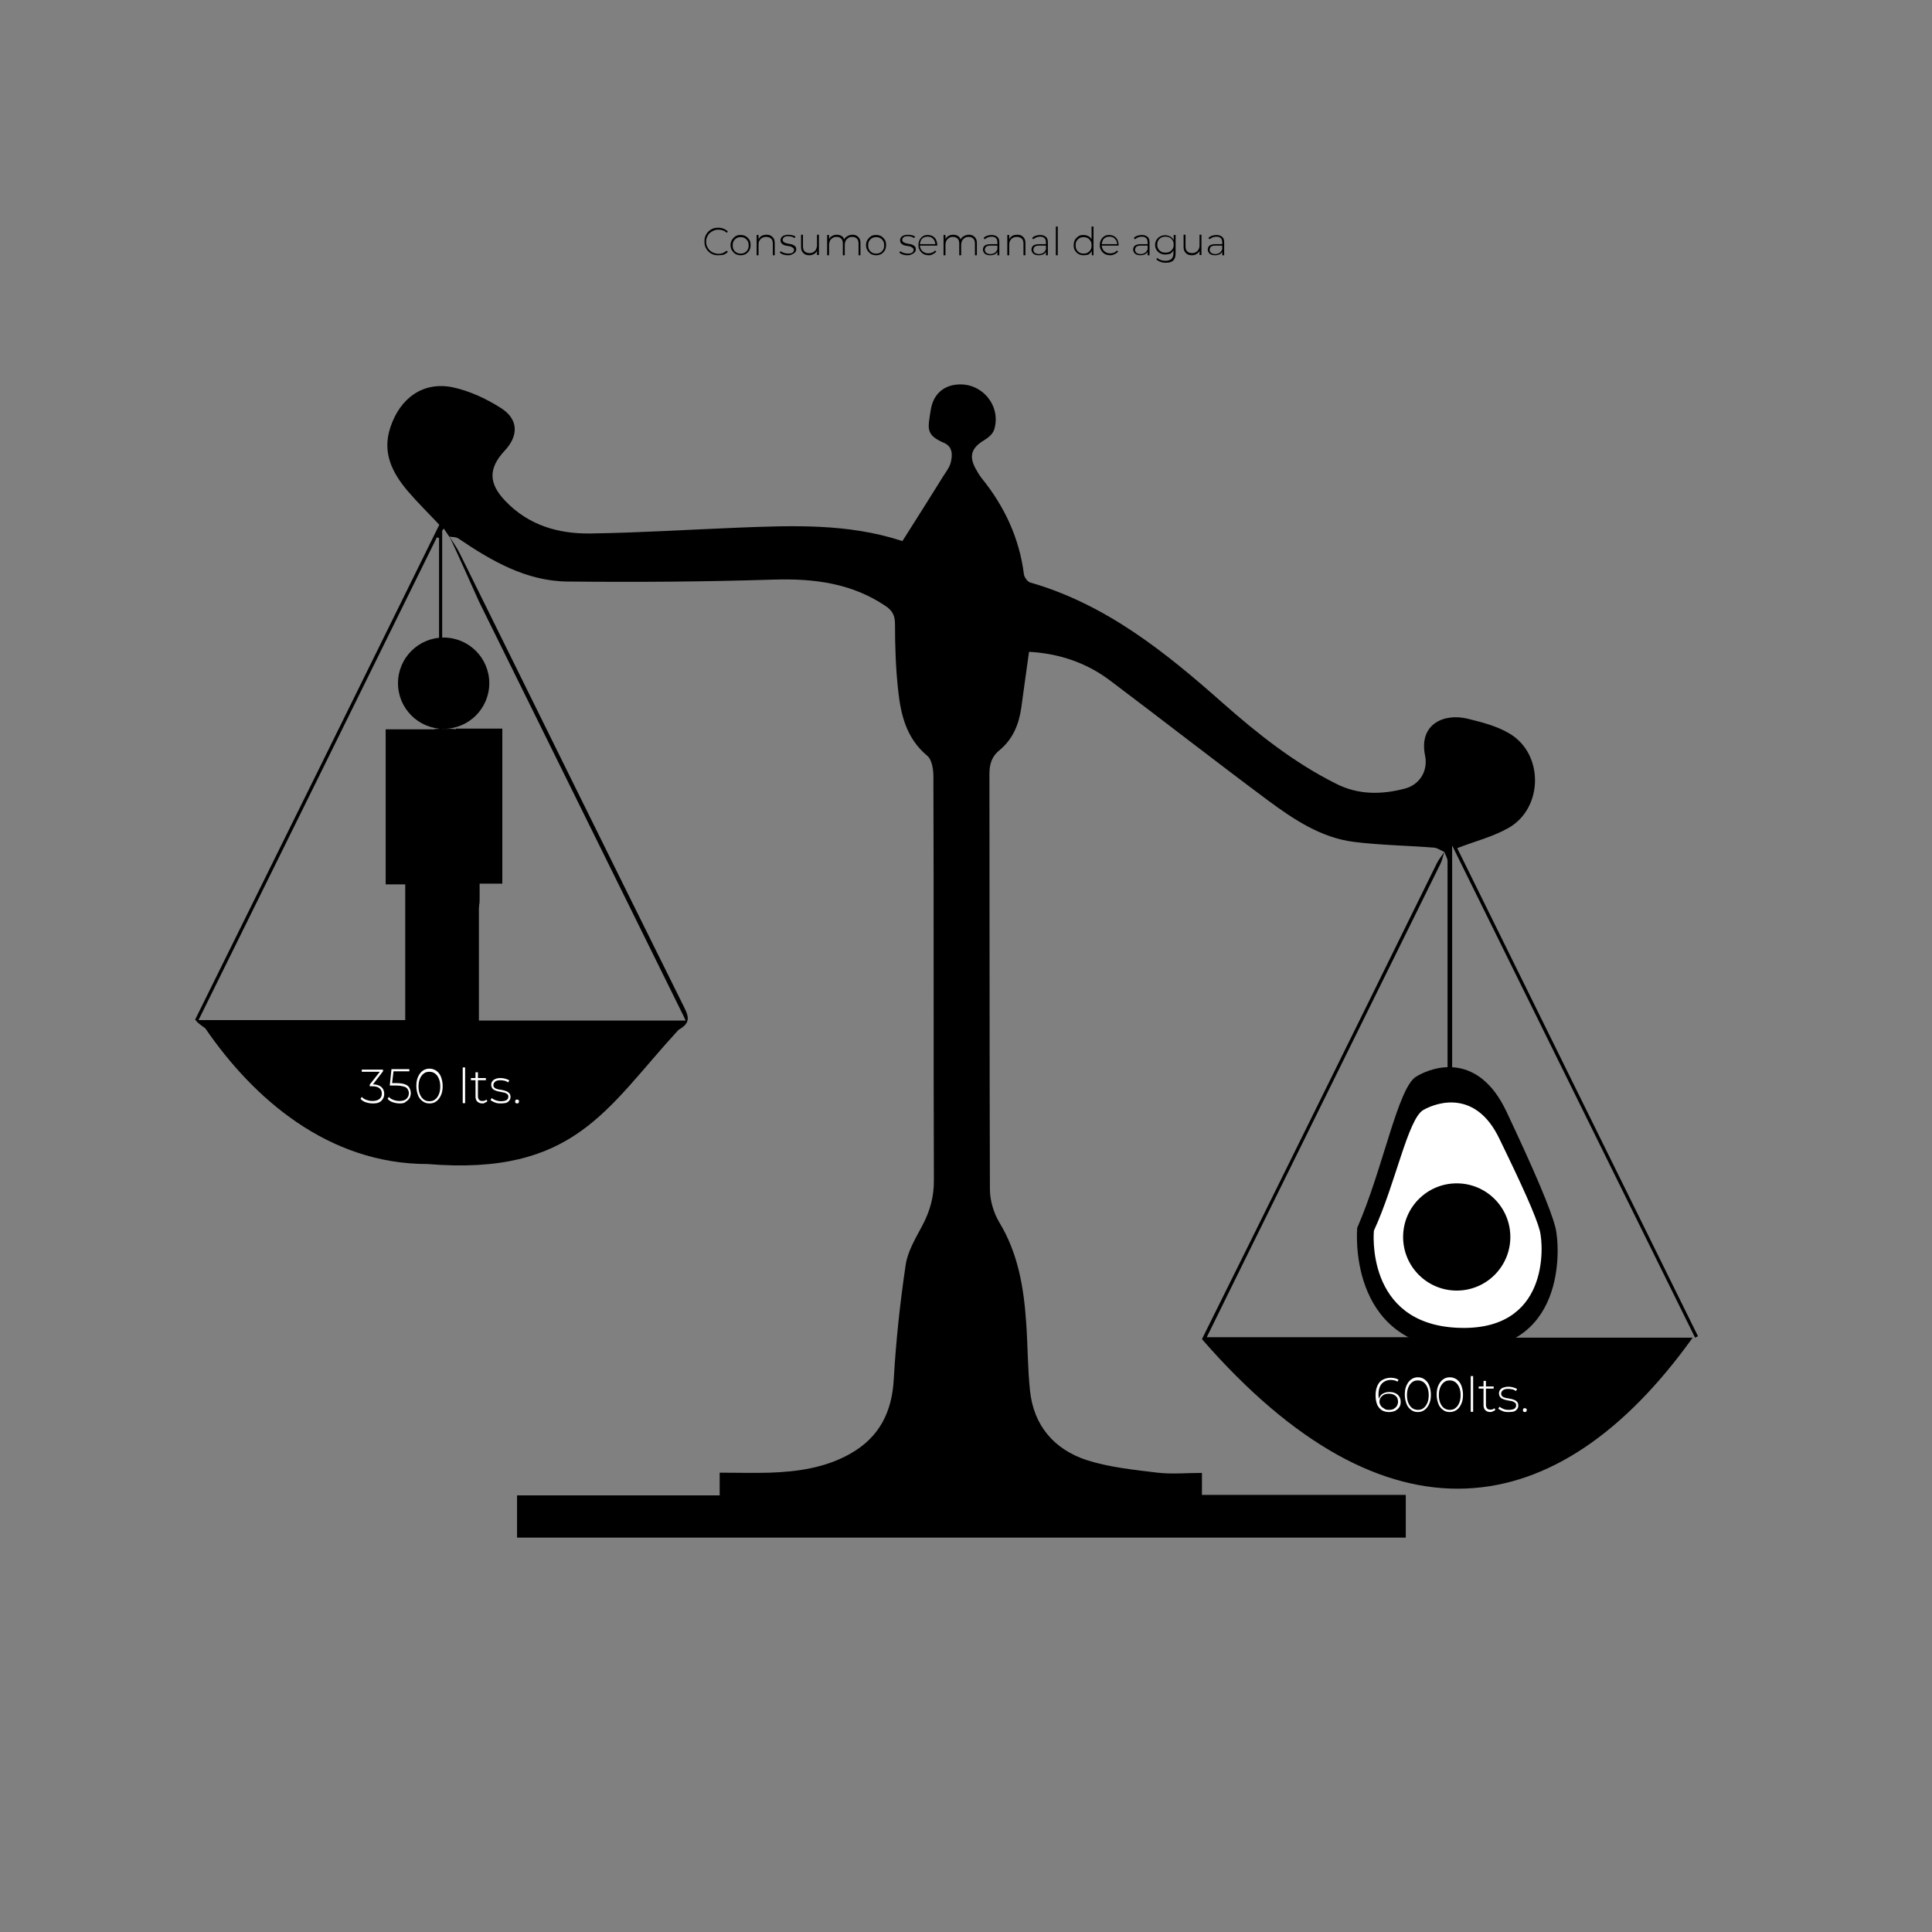 <?xml version="1.0" encoding="utf-8"?>
<!-- Generator: Adobe Illustrator 27.5.0, SVG Export Plug-In . SVG Version: 6.00 Build 0)  -->
<svg version="1.1" id="Capa_1" xmlns="http://www.w3.org/2000/svg" xmlns:xlink="http://www.w3.org/1999/xlink" x="0px" y="0px"
	 viewBox="0 0 800 800" style="enable-background:new 0 0 800 800;" xml:space="preserve">
<rect x="0" y="0" width="800" height="800" fill="#808080" stroke="none"/>
<style type="text/css">
	.st0{fill:#FFFFFF;}
	.st1{enable-background:new    ;}
</style>
<g>
	<path d="M186.1,222.1c1.4,2.4,3.1,4.6,4.3,7.1c31,62.7,61.9,125.5,93,188.1c2.3,4.6,1.9,6.6-2.5,9.2C251,459,238,487,177,482
		c-41,0-72-27-92-56.2c-1-0.7-1.9-1.4-2.8-2.1c-0.4-0.3-0.7-0.7-1.4-1.5c33.7-68.1,67.4-136.5,101.1-204.9c-4.3-4.6-8.9-9.1-13.1-14
		c-6.4-7.6-10.7-15.9-7.1-26.5c4-12,13.6-19,25.9-16.4c6.9,1.5,13.8,4.7,19.9,8.6c7.2,4.6,7.3,11.4,1.5,17.6
		c-6.9,7.4-6.7,13.6,0.3,20.9c9.7,10.1,22,13.6,35.3,13.4c20.3-0.3,40.6-1.6,60.8-2.4c22.8-0.9,45.6-1.8,67.8,5.4
		c0.6,0.2,1.3,0.1,0.5,0.1c6-9.4,11.5-18.2,17-27c1.1-1.7,2.4-3.4,2.9-5.2c0.9-3.3,1-6.9-2.9-8.5c-7.5-3.3-6.5-5.9-5.3-13.5
		c1-6.6,5.4-10.3,11.4-10.6c10-0.6,17.8,8.9,14.9,18.6c-0.5,1.8-2.5,3.5-4.2,4.5c-5.2,3.1-6.4,6.5-3.5,11.8c0.7,1.3,1.5,2.6,2.4,3.8
		c9.5,11.7,15.7,24.9,17.6,40c0.2,1.2,1.5,3,2.6,3.3c31.3,9,55.9,28.8,79.6,49.8c14.5,12.8,29.6,24.8,47,33.5
		c9.2,4.7,18.9,4.6,28.7,2c5.8-1.6,9.5-7.1,8.2-13.6c-2.7-13,7.7-17.7,17.6-15.3c6.1,1.5,12.4,3.1,17.6,6.3
		c14,8.5,13.7,30.7-0.6,38.9c-6.5,3.7-14.1,5.6-21.3,8.4c33,67,66.4,134.5,99.7,202.1c-0.4,0.2-0.8,0.4-1.2,0.6
		c-33.3-67.5-66.7-135.1-100.6-203.8c0,68.6,0,135.9,0,203.8c32.9,0,65.9,0,99.6,0c-56,78.2-127,88.2-203.2,0.6
		c13.1-26.4,26.2-52.8,39.2-79.2c19.4-39.2,38.7-78.5,58-117.7c0.8-1.7,2.1-3.2,3.2-4.9c-0.6,1.7-0.9,3.5-1.7,5.1
		c-25.6,51.9-51.2,103.7-76.8,155.5c-6.6,13.3-13.1,26.6-19.9,40.4c33.5,0,66.4,0,99.4,0c0.1-1.2,0.3-2.2,0.3-3.2
		c0-64.6,0-129.3,0-193.9c0-1.3-0.9-2.5-1.3-3.8c-1.4-0.6-2.7-1.6-4.2-1.8c-11.1-0.9-22.2-1-33.3-2.4c-13.6-1.7-24.9-9.3-35.6-17.2
		c-21.9-16.3-43.4-33.1-65.2-49.5c-9.9-7.5-21.2-11.3-33.7-12c-1.1,8-2.2,15.6-3.2,23.1c-1,7-3.5,13.1-9.1,17.7
		c-3.1,2.5-4.1,5.7-4.1,9.7c0.1,57.3,0,114.7,0.2,172c0,4.6,1.5,9.7,3.8,13.6c7.8,12.8,10.2,26.9,11.2,41.4c0.7,9.5,0.6,19,1.6,28.4
		c1.5,14.6,10.1,24.4,23.5,28.8c9.4,3,19.4,4,29.3,5.2c5.9,0.7,11.9,0.1,18.4,0.1c0,3,0,5.7,0,9.1c28.4,0,56.2,0,84.4,0
		c0,6.2,0,11.8,0,17.7c-122.7,0-245.3,0-368,0c0-5.8,0-11.3,0-17.5c28,0,55.7,0,83.9,0c0-3.3,0-6,0-9.4c7.3,0,14,0.2,20.8,0
		c11.5-0.4,22.9-2,33.2-7.8c12.1-6.8,17.4-17.3,18.1-31.1c0.9-15.7,2.6-31.5,4.9-47c0.8-5.7,4.1-11.1,6.9-16.4
		c3.2-6,4.9-12.1,4.8-19c-0.2-55.7,0-111.3-0.2-167c0-2.9-0.6-7-2.6-8.6c-8.6-7.2-10.9-16.9-12-27.1c-1-9.1-1.3-18.3-1.3-27.4
		c0-3.7-1.2-5.7-4.1-7.6c-14.1-9.4-29.6-11.3-46.2-10.8c-28.4,0.9-56.9,1.1-85.4,0.8c-17.1-0.2-31.5-8.6-45.2-17.9
		c-1-0.6-2.5-0.5-3.7-0.7c-0.7-1.1-1.5-2.2-2.2-3.3c-0.2,0.3-0.5,0.5-0.7,0.8c0,67.5,0,135.1,0,202.9c33.7,0,67,0,100.8,0
		c-0.7-1.5-1.2-2.7-1.8-3.8c-27.9-56.6-55.9-113.2-83.8-169.8C194.3,240.1,190.3,231.1,186.1,222.1z M181.8,222.8
		c-0.3-0.1-0.6-0.2-0.9-0.3c-32.8,66.5-65.6,133-98.7,199.9c33.8,0,66.7,0,99.6,0C181.8,355.6,181.8,289.2,181.8,222.8z"/>
</g>
<circle cx="183.7" cy="282.9" r="18.9"/>
<path d="M186.6,384.7h-5c-6.6,0-12-5.4-12-12v-58.9c0-6.6,5.4-12,12-12h5c6.6,0,12,5.4,12,12v58.9
	C198.6,379.3,193.2,384.7,186.6,384.7z"/>
<rect x="159.7" y="302" width="19.3" height="64.2"/>
<rect x="188.7" y="301.7" width="19.3" height="64.2"/>
<rect x="167.8" y="366" width="19.3" height="64.2"/>
<rect x="179" y="366" width="19.3" height="64.2"/>
<path d="M562,508.4c0,0-4.6,48.1,41.2,50.4s42.8-42.8,40.9-50.4s-8.8-23.7-20.3-48.1s-29.8-19.1-37.4-14.5
	C578.8,450.4,572.7,484,562,508.4z"/>
<path class="st0" d="M568.9,509.6c0,0-3.8,38.4,34.5,40.2c38.3,1.8,35.8-34.1,34.2-40.2c-1.6-6.1-7.4-18.9-16.9-38.4
	s-24.9-15.2-31.3-11.6S577.9,490.1,568.9,509.6z"/>
<circle cx="603.2" cy="512.2" r="22.2"/>
<g class="st1">
	<path d="M297.4,105.7c-0.8,0-1.6-0.1-2.3-0.4c-0.7-0.3-1.3-0.7-1.8-1.2s-0.9-1.1-1.2-1.8c-0.3-0.7-0.4-1.4-0.4-2.3s0.1-1.6,0.4-2.3
		c0.3-0.7,0.7-1.3,1.2-1.8c0.5-0.5,1.1-0.9,1.8-1.2c0.7-0.3,1.5-0.4,2.3-0.4c0.8,0,1.5,0.1,2.2,0.4c0.7,0.3,1.3,0.6,1.8,1.2
		l-0.5,0.5c-0.5-0.5-1-0.8-1.6-1s-1.2-0.3-1.8-0.3c-0.7,0-1.4,0.1-2,0.4c-0.6,0.2-1.1,0.6-1.6,1c-0.5,0.4-0.8,1-1.1,1.6
		s-0.4,1.2-0.4,2c0,0.7,0.1,1.4,0.4,2c0.3,0.6,0.6,1.1,1.1,1.6c0.5,0.4,1,0.8,1.6,1c0.6,0.2,1.3,0.4,2,0.4c0.7,0,1.3-0.1,1.8-0.3
		s1.1-0.6,1.6-1l0.5,0.5c-0.5,0.5-1.1,0.9-1.8,1.2C298.9,105.6,298.2,105.7,297.4,105.7z"/>
	<path d="M306.7,105.7c-0.8,0-1.5-0.2-2.1-0.5c-0.6-0.4-1.1-0.9-1.5-1.5c-0.4-0.6-0.6-1.4-0.6-2.2c0-0.8,0.2-1.6,0.6-2.2
		s0.9-1.1,1.5-1.5c0.6-0.4,1.3-0.5,2.1-0.5s1.5,0.2,2.1,0.5c0.6,0.4,1.1,0.9,1.5,1.5c0.4,0.6,0.5,1.4,0.5,2.2c0,0.8-0.2,1.6-0.5,2.2
		c-0.4,0.6-0.9,1.1-1.5,1.5C308.2,105.5,307.5,105.7,306.7,105.7z M306.7,105c0.6,0,1.2-0.1,1.7-0.4c0.5-0.3,0.9-0.7,1.2-1.2
		c0.3-0.5,0.4-1.1,0.4-1.8c0-0.7-0.1-1.3-0.4-1.8c-0.3-0.5-0.7-0.9-1.2-1.2s-1.1-0.4-1.7-0.4s-1.2,0.1-1.7,0.4
		c-0.5,0.3-0.9,0.7-1.2,1.2c-0.3,0.5-0.4,1.1-0.4,1.8c0,0.7,0.1,1.3,0.4,1.8c0.3,0.5,0.7,0.9,1.2,1.2
		C305.5,104.9,306.1,105,306.7,105z"/>
	<path d="M317.4,97.2c0.7,0,1.3,0.1,1.8,0.4c0.5,0.3,0.9,0.7,1.2,1.2c0.3,0.5,0.4,1.2,0.4,2v4.9H320v-4.8c0-0.9-0.2-1.7-0.7-2.1
		s-1.1-0.7-2-0.7c-0.7,0-1.2,0.1-1.7,0.4c-0.5,0.3-0.8,0.6-1.1,1.1c-0.3,0.5-0.4,1.1-0.4,1.7v4.4h-0.8v-8.4h0.8v2.3l-0.1-0.3
		c0.3-0.7,0.7-1.2,1.3-1.6C315.9,97.4,316.6,97.2,317.4,97.2z"/>
	<path d="M326.2,105.7c-0.7,0-1.3-0.1-1.9-0.3c-0.6-0.2-1.1-0.5-1.4-0.8l0.4-0.6c0.3,0.3,0.7,0.5,1.3,0.7s1.1,0.3,1.7,0.3
		c0.9,0,1.5-0.1,1.9-0.4s0.6-0.7,0.6-1.1c0-0.3-0.1-0.6-0.3-0.8s-0.5-0.3-0.8-0.5s-0.7-0.2-1.1-0.3c-0.4-0.1-0.8-0.1-1.2-0.2
		c-0.4-0.1-0.8-0.2-1.1-0.4s-0.6-0.4-0.8-0.7c-0.2-0.3-0.3-0.7-0.3-1.1c0-0.4,0.1-0.8,0.4-1.2c0.2-0.3,0.6-0.6,1.1-0.8
		c0.5-0.2,1.1-0.3,1.8-0.3c0.5,0,1,0.1,1.6,0.2c0.5,0.1,1,0.3,1.3,0.6l-0.4,0.6c-0.4-0.3-0.7-0.5-1.2-0.6c-0.4-0.1-0.9-0.2-1.3-0.2
		c-0.8,0-1.4,0.1-1.8,0.4c-0.4,0.3-0.6,0.7-0.6,1.1c0,0.4,0.1,0.6,0.3,0.8s0.5,0.4,0.8,0.5c0.3,0.1,0.7,0.2,1.1,0.3
		c0.4,0.1,0.8,0.1,1.2,0.2c0.4,0.1,0.8,0.2,1.1,0.4c0.3,0.2,0.6,0.4,0.8,0.6c0.2,0.3,0.3,0.6,0.3,1.1c0,0.5-0.1,0.9-0.4,1.2
		c-0.3,0.3-0.6,0.6-1.1,0.8C327.6,105.6,327,105.7,326.2,105.7z"/>
	<path d="M335.2,105.7c-0.7,0-1.3-0.1-1.9-0.4c-0.5-0.3-0.9-0.7-1.2-1.2c-0.3-0.5-0.4-1.2-0.4-2v-4.9h0.8v4.8c0,0.9,0.2,1.7,0.7,2.1
		c0.5,0.5,1.2,0.7,2,0.7c0.6,0,1.2-0.1,1.6-0.4c0.5-0.3,0.8-0.6,1.1-1.1c0.2-0.5,0.4-1.1,0.4-1.7v-4.4h0.8v8.4h-0.8v-2.3l0.1,0.3
		c-0.2,0.7-0.7,1.2-1.2,1.5S336,105.7,335.2,105.7z"/>
	<path d="M352.9,97.2c0.7,0,1.3,0.1,1.8,0.4c0.5,0.3,0.9,0.7,1.2,1.2s0.4,1.2,0.4,2v4.9h-0.8v-4.8c0-0.9-0.2-1.7-0.7-2.1
		c-0.5-0.5-1.1-0.7-1.9-0.7c-0.6,0-1.2,0.1-1.6,0.4s-0.8,0.6-1.1,1.1c-0.2,0.5-0.4,1.1-0.4,1.7v4.4H349v-4.8c0-0.9-0.2-1.7-0.7-2.1
		c-0.5-0.5-1.1-0.7-1.9-0.7c-0.6,0-1.2,0.1-1.6,0.4s-0.8,0.6-1.1,1.1c-0.2,0.5-0.4,1.1-0.4,1.7v4.4h-0.8v-8.4h0.8v2.3l-0.1-0.3
		c0.2-0.7,0.7-1.2,1.2-1.5c0.6-0.4,1.3-0.6,2.1-0.6c0.8,0,1.5,0.2,2.1,0.6c0.6,0.4,0.9,1,1.1,1.9l-0.3-0.1c0.2-0.7,0.6-1.3,1.3-1.7
		S352,97.2,352.9,97.2z"/>
	<path d="M362.8,105.7c-0.8,0-1.5-0.2-2.1-0.5c-0.6-0.4-1.1-0.9-1.5-1.5c-0.4-0.6-0.6-1.4-0.6-2.2c0-0.8,0.2-1.6,0.6-2.2
		s0.9-1.1,1.5-1.5c0.6-0.4,1.3-0.5,2.1-0.5s1.5,0.2,2.1,0.5c0.6,0.4,1.1,0.9,1.5,1.5c0.4,0.6,0.5,1.4,0.5,2.2c0,0.8-0.2,1.6-0.5,2.2
		c-0.4,0.6-0.9,1.1-1.5,1.5C364.3,105.5,363.6,105.7,362.8,105.7z M362.8,105c0.6,0,1.2-0.1,1.7-0.4c0.5-0.3,0.9-0.7,1.2-1.2
		c0.3-0.5,0.4-1.1,0.4-1.8c0-0.7-0.1-1.3-0.4-1.8c-0.3-0.5-0.7-0.9-1.2-1.2s-1.1-0.4-1.7-0.4s-1.2,0.1-1.7,0.4
		c-0.5,0.3-0.9,0.7-1.2,1.2c-0.3,0.5-0.4,1.1-0.4,1.8c0,0.7,0.1,1.3,0.4,1.8c0.3,0.5,0.7,0.9,1.2,1.2
		C361.6,104.9,362.1,105,362.8,105z"/>
	<path d="M375.7,105.7c-0.7,0-1.3-0.1-1.9-0.3c-0.6-0.2-1.1-0.5-1.4-0.8l0.4-0.6c0.3,0.3,0.7,0.5,1.3,0.7s1.1,0.3,1.7,0.3
		c0.9,0,1.5-0.1,1.9-0.4s0.6-0.7,0.6-1.1c0-0.3-0.1-0.6-0.3-0.8s-0.5-0.3-0.8-0.5s-0.7-0.2-1.1-0.3c-0.4-0.1-0.8-0.1-1.2-0.2
		c-0.4-0.1-0.8-0.2-1.1-0.4s-0.6-0.4-0.8-0.7c-0.2-0.3-0.3-0.7-0.3-1.1c0-0.4,0.1-0.8,0.4-1.2c0.2-0.3,0.6-0.6,1.1-0.8
		c0.5-0.2,1.1-0.3,1.8-0.3c0.5,0,1,0.1,1.6,0.2c0.5,0.1,1,0.3,1.3,0.6l-0.4,0.6c-0.4-0.3-0.7-0.5-1.2-0.6c-0.4-0.1-0.9-0.2-1.3-0.2
		c-0.8,0-1.4,0.1-1.8,0.4c-0.4,0.3-0.6,0.7-0.6,1.1c0,0.4,0.1,0.6,0.3,0.8s0.5,0.4,0.8,0.5c0.3,0.1,0.7,0.2,1.1,0.3
		c0.4,0.1,0.8,0.1,1.2,0.2c0.4,0.1,0.8,0.2,1.1,0.4c0.3,0.2,0.6,0.4,0.8,0.6c0.2,0.3,0.3,0.6,0.3,1.1c0,0.5-0.1,0.9-0.4,1.2
		c-0.3,0.3-0.6,0.6-1.1,0.8C377,105.6,376.4,105.7,375.7,105.7z"/>
	<path d="M384.6,105.7c-0.8,0-1.6-0.2-2.2-0.5c-0.6-0.4-1.2-0.9-1.5-1.5c-0.4-0.6-0.6-1.4-0.6-2.2c0-0.8,0.2-1.6,0.5-2.2
		c0.3-0.6,0.8-1.1,1.4-1.5c0.6-0.4,1.3-0.5,2-0.5c0.8,0,1.4,0.2,2,0.5c0.6,0.4,1.1,0.8,1.4,1.5s0.5,1.4,0.5,2.2c0,0,0,0.1,0,0.1
		c0,0,0,0.1,0,0.1h-7.4v-0.6h6.9l-0.3,0.3c0-0.7-0.1-1.2-0.4-1.8s-0.7-0.9-1.1-1.2c-0.5-0.3-1-0.4-1.7-0.4c-0.6,0-1.2,0.1-1.7,0.4
		c-0.5,0.3-0.9,0.7-1.1,1.2s-0.4,1.1-0.4,1.8v0.1c0,0.7,0.2,1.3,0.5,1.8c0.3,0.5,0.7,0.9,1.3,1.2c0.5,0.3,1.1,0.4,1.8,0.4
		c0.5,0,1-0.1,1.5-0.3c0.5-0.2,0.9-0.5,1.2-0.9l0.5,0.5c-0.4,0.4-0.8,0.8-1.4,1C385.8,105.6,385.2,105.7,384.6,105.7z"/>
	<path d="M401.1,97.2c0.7,0,1.3,0.1,1.8,0.4c0.5,0.3,0.9,0.7,1.2,1.2s0.4,1.2,0.4,2v4.9h-0.8v-4.8c0-0.9-0.2-1.7-0.7-2.1
		c-0.5-0.5-1.1-0.7-1.9-0.7c-0.6,0-1.2,0.1-1.6,0.4s-0.8,0.6-1.1,1.1c-0.2,0.5-0.4,1.1-0.4,1.7v4.4h-0.8v-4.8c0-0.9-0.2-1.7-0.7-2.1
		c-0.5-0.5-1.1-0.7-1.9-0.7c-0.6,0-1.2,0.1-1.6,0.4s-0.8,0.6-1.1,1.1c-0.2,0.5-0.4,1.1-0.4,1.7v4.4h-0.8v-8.4h0.8v2.3l-0.1-0.3
		c0.2-0.7,0.7-1.2,1.2-1.5c0.6-0.4,1.3-0.6,2.1-0.6c0.8,0,1.5,0.2,2.1,0.6c0.6,0.4,0.9,1,1.1,1.9l-0.3-0.1c0.2-0.7,0.6-1.3,1.3-1.7
		S400.3,97.2,401.1,97.2z"/>
	<path d="M410,105.7c-0.6,0-1.2-0.1-1.6-0.3c-0.5-0.2-0.8-0.5-1-0.8c-0.2-0.4-0.4-0.8-0.4-1.2c0-0.4,0.1-0.8,0.3-1.2
		c0.2-0.3,0.5-0.6,1-0.8c0.5-0.2,1.1-0.3,1.8-0.3h3.1v0.6h-3.1c-0.9,0-1.5,0.2-1.8,0.5c-0.3,0.3-0.5,0.7-0.5,1.2
		c0,0.5,0.2,1,0.6,1.3c0.4,0.3,1,0.5,1.7,0.5c0.7,0,1.3-0.2,1.8-0.5c0.5-0.3,0.8-0.8,1.1-1.4l0.2,0.5c-0.2,0.6-0.6,1.1-1.1,1.4
		C411.5,105.5,410.9,105.7,410,105.7z M413,105.7v-1.9l0-0.3v-3.1c0-0.8-0.2-1.4-0.6-1.8c-0.4-0.4-1-0.6-1.8-0.6
		c-0.6,0-1.1,0.1-1.6,0.3c-0.5,0.2-0.9,0.5-1.3,0.8l-0.4-0.6c0.4-0.4,0.9-0.7,1.5-0.9c0.6-0.2,1.2-0.3,1.8-0.3c1,0,1.8,0.3,2.4,0.8
		s0.8,1.3,0.8,2.3v5.3H413z"/>
	<path d="M421.2,97.2c0.7,0,1.3,0.1,1.8,0.4c0.5,0.3,0.9,0.7,1.2,1.2s0.4,1.2,0.4,2v4.9h-0.8v-4.8c0-0.9-0.2-1.7-0.7-2.1
		s-1.1-0.7-2-0.7c-0.7,0-1.2,0.1-1.7,0.4c-0.5,0.3-0.8,0.6-1.1,1.1c-0.3,0.5-0.4,1.1-0.4,1.7v4.4h-0.8v-8.4h0.8v2.3l-0.1-0.3
		c0.3-0.7,0.7-1.2,1.3-1.6C419.6,97.4,420.3,97.2,421.2,97.2z"/>
	<path d="M430.1,105.7c-0.6,0-1.2-0.1-1.6-0.3c-0.5-0.2-0.8-0.5-1-0.8c-0.2-0.4-0.4-0.8-0.4-1.2c0-0.4,0.1-0.8,0.3-1.2
		c0.2-0.3,0.5-0.6,1-0.8c0.5-0.2,1.1-0.3,1.8-0.3h3.1v0.6h-3.1c-0.9,0-1.5,0.2-1.8,0.5c-0.3,0.3-0.5,0.7-0.5,1.2
		c0,0.5,0.2,1,0.6,1.3c0.4,0.3,1,0.5,1.7,0.5c0.7,0,1.3-0.2,1.8-0.5c0.5-0.3,0.8-0.8,1.1-1.4l0.2,0.5c-0.2,0.6-0.6,1.1-1.1,1.4
		C431.6,105.5,431,105.7,430.1,105.7z M433.1,105.7v-1.9l0-0.3v-3.1c0-0.8-0.2-1.4-0.6-1.8c-0.4-0.4-1-0.6-1.8-0.6
		c-0.6,0-1.1,0.1-1.6,0.3c-0.5,0.2-0.9,0.5-1.3,0.8l-0.4-0.6c0.4-0.4,0.9-0.7,1.5-0.9c0.6-0.2,1.2-0.3,1.8-0.3c1,0,1.8,0.3,2.4,0.8
		s0.8,1.3,0.8,2.3v5.3H433.1z"/>
	<path d="M437.2,105.7V93.8h0.8v11.9H437.2z"/>
	<path d="M448.7,105.7c-0.8,0-1.5-0.2-2.1-0.5s-1.1-0.9-1.5-1.5c-0.4-0.6-0.5-1.4-0.5-2.2c0-0.8,0.2-1.6,0.5-2.2
		c0.4-0.6,0.9-1.1,1.5-1.5s1.3-0.5,2.1-0.5c0.7,0,1.4,0.2,2,0.5c0.6,0.3,1.1,0.8,1.4,1.5c0.3,0.6,0.5,1.4,0.5,2.3
		c0,0.9-0.2,1.6-0.5,2.3c-0.3,0.6-0.8,1.1-1.4,1.5C450.1,105.6,449.4,105.7,448.7,105.7z M448.7,105c0.6,0,1.2-0.1,1.7-0.4
		c0.5-0.3,0.9-0.7,1.2-1.2c0.3-0.5,0.4-1.1,0.4-1.8c0-0.7-0.1-1.3-0.4-1.8c-0.3-0.5-0.7-0.9-1.2-1.2s-1.1-0.4-1.7-0.4
		c-0.6,0-1.2,0.1-1.7,0.4c-0.5,0.3-0.9,0.7-1.2,1.2c-0.3,0.5-0.4,1.1-0.4,1.8c0,0.7,0.1,1.3,0.4,1.8c0.3,0.5,0.7,0.9,1.2,1.2
		C447.5,104.9,448.1,105,448.7,105z M452.1,105.7v-2.7l0.1-1.5l-0.2-1.5v-6.2h0.8v11.9H452.1z"/>
	<path d="M459.7,105.7c-0.8,0-1.6-0.2-2.2-0.5c-0.6-0.4-1.2-0.9-1.5-1.5c-0.4-0.6-0.6-1.4-0.6-2.2c0-0.8,0.2-1.6,0.5-2.2
		s0.8-1.1,1.4-1.5c0.6-0.4,1.3-0.5,2-0.5c0.8,0,1.4,0.2,2,0.5c0.6,0.4,1.1,0.8,1.4,1.5s0.5,1.4,0.5,2.2c0,0,0,0.1,0,0.1
		c0,0,0,0.1,0,0.1H456v-0.6h6.9l-0.3,0.3c0-0.7-0.1-1.2-0.4-1.8c-0.3-0.5-0.7-0.9-1.1-1.2c-0.5-0.3-1-0.4-1.7-0.4
		c-0.6,0-1.2,0.1-1.7,0.4c-0.5,0.3-0.9,0.7-1.1,1.2s-0.4,1.1-0.4,1.8v0.1c0,0.7,0.2,1.3,0.5,1.8c0.3,0.5,0.7,0.9,1.3,1.2
		c0.5,0.3,1.1,0.4,1.8,0.4c0.5,0,1-0.1,1.5-0.3c0.5-0.2,0.9-0.5,1.2-0.9l0.5,0.5c-0.4,0.4-0.8,0.8-1.4,1
		C460.9,105.6,460.3,105.7,459.7,105.7z"/>
	<path d="M472.2,105.7c-0.6,0-1.2-0.1-1.6-0.3c-0.5-0.2-0.8-0.5-1-0.8c-0.2-0.4-0.4-0.8-0.4-1.2c0-0.4,0.1-0.8,0.3-1.2
		c0.2-0.3,0.5-0.6,1-0.8c0.5-0.2,1.1-0.3,1.8-0.3h3.1v0.6h-3.1c-0.9,0-1.5,0.2-1.8,0.5c-0.3,0.3-0.5,0.7-0.5,1.2
		c0,0.5,0.2,1,0.6,1.3c0.4,0.3,1,0.5,1.7,0.5c0.7,0,1.3-0.2,1.8-0.5c0.5-0.3,0.8-0.8,1.1-1.4l0.2,0.5c-0.2,0.6-0.6,1.1-1.1,1.4
		C473.7,105.5,473,105.7,472.2,105.7z M475.2,105.7v-1.9l0-0.3v-3.1c0-0.8-0.2-1.4-0.6-1.8c-0.4-0.4-1-0.6-1.8-0.6
		c-0.6,0-1.1,0.1-1.6,0.3c-0.5,0.2-0.9,0.5-1.3,0.8l-0.4-0.6c0.4-0.4,0.9-0.7,1.5-0.9c0.6-0.2,1.2-0.3,1.8-0.3c1,0,1.8,0.3,2.4,0.8
		s0.8,1.3,0.8,2.3v5.3H475.2z"/>
	<path d="M482.5,105.4c-0.8,0-1.5-0.2-2.1-0.5s-1.1-0.8-1.5-1.4s-0.6-1.3-0.6-2.1c0-0.8,0.2-1.5,0.6-2.1c0.4-0.6,0.9-1.1,1.5-1.4
		c0.6-0.3,1.3-0.5,2.1-0.5c0.8,0,1.4,0.2,2,0.5s1.1,0.8,1.4,1.4c0.4,0.6,0.5,1.3,0.5,2.2c0,0.8-0.2,1.6-0.5,2.2
		c-0.4,0.6-0.8,1.1-1.4,1.4C484,105.2,483.3,105.4,482.5,105.4z M482.7,108.8c-0.8,0-1.5-0.1-2.2-0.4c-0.7-0.2-1.2-0.6-1.7-1
		l0.4-0.6c0.4,0.4,0.9,0.7,1.5,0.9c0.6,0.2,1.2,0.3,1.9,0.3c1.1,0,1.9-0.3,2.5-0.8c0.5-0.5,0.8-1.3,0.8-2.5v-2.3l0.2-1.2L486,100
		v-2.7h0.8v7.5c0,1.4-0.3,2.4-1,3.1C485.1,108.5,484.1,108.8,482.7,108.8z M482.6,104.6c0.7,0,1.3-0.1,1.8-0.4
		c0.5-0.3,0.9-0.7,1.2-1.2s0.4-1.1,0.4-1.7c0-0.7-0.1-1.2-0.4-1.7c-0.3-0.5-0.7-0.9-1.2-1.2s-1.1-0.4-1.8-0.4
		c-0.7,0-1.2,0.1-1.8,0.4s-0.9,0.7-1.2,1.2c-0.3,0.5-0.4,1.1-0.4,1.7c0,0.7,0.1,1.2,0.4,1.7s0.7,0.9,1.2,1.2
		C481.3,104.5,481.9,104.6,482.6,104.6z"/>
	<path d="M493.6,105.7c-0.7,0-1.3-0.1-1.9-0.4c-0.5-0.3-0.9-0.7-1.2-1.2c-0.3-0.5-0.4-1.2-0.4-2v-4.9h0.8v4.8c0,0.9,0.2,1.7,0.7,2.1
		c0.5,0.5,1.2,0.7,2,0.7c0.6,0,1.2-0.1,1.6-0.4c0.5-0.3,0.8-0.6,1.1-1.1s0.4-1.1,0.4-1.7v-4.4h0.8v8.4h-0.8v-2.3l0.1,0.3
		c-0.2,0.7-0.7,1.2-1.2,1.5C495,105.5,494.4,105.7,493.6,105.7z"/>
	<path d="M503.1,105.7c-0.6,0-1.2-0.1-1.6-0.3c-0.5-0.2-0.8-0.5-1-0.8c-0.2-0.4-0.4-0.8-0.4-1.2c0-0.4,0.1-0.8,0.3-1.2
		c0.2-0.3,0.5-0.6,1-0.8c0.5-0.2,1.1-0.3,1.8-0.3h3.1v0.6h-3.1c-0.9,0-1.5,0.2-1.8,0.5c-0.3,0.3-0.5,0.7-0.5,1.2
		c0,0.5,0.2,1,0.6,1.3c0.4,0.3,1,0.5,1.7,0.5c0.7,0,1.3-0.2,1.8-0.5c0.5-0.3,0.8-0.8,1.1-1.4l0.2,0.5c-0.2,0.6-0.6,1.1-1.1,1.4
		C504.7,105.5,504,105.7,503.1,105.7z M506.1,105.7v-1.9l0-0.3v-3.1c0-0.8-0.2-1.4-0.6-1.8c-0.4-0.4-1-0.6-1.8-0.6
		c-0.6,0-1.1,0.1-1.6,0.3c-0.5,0.2-0.9,0.5-1.3,0.8l-0.4-0.6c0.4-0.4,0.9-0.7,1.5-0.9c0.6-0.2,1.2-0.3,1.8-0.3c1,0,1.8,0.3,2.4,0.8
		s0.8,1.3,0.8,2.3v5.3H506.1z"/>
</g>
<g class="st1">
	<path class="st0" d="M154.3,456.9c-1,0-2-0.2-2.9-0.5s-1.6-0.8-2.1-1.4l0.5-0.8c0.4,0.5,1,0.9,1.8,1.2c0.8,0.3,1.7,0.5,2.6,0.5
		c1.3,0,2.2-0.3,2.9-0.8c0.7-0.6,1-1.3,1-2.3c0-0.9-0.3-1.7-1-2.2c-0.7-0.6-1.7-0.8-3.1-0.8h-0.9v-0.7l4.5-5.7l0.1,0.4h-7.9v-0.9
		h8.8v0.7l-4.4,5.7l-0.4-0.3h0.4c1.7,0,2.9,0.4,3.7,1.1s1.2,1.7,1.2,2.9c0,0.8-0.2,1.5-0.6,2.1c-0.4,0.6-0.9,1.1-1.6,1.4
		C156.3,456.8,155.4,456.9,154.3,456.9z"/>
	<path class="st0" d="M165.5,456.9c-1,0-2-0.2-2.9-0.5s-1.6-0.8-2.1-1.4l0.5-0.8c0.4,0.5,1,0.9,1.8,1.2c0.8,0.3,1.6,0.5,2.6,0.5
		c1.3,0,2.3-0.3,2.9-0.9s1-1.3,1-2.3c0-0.7-0.2-1.2-0.5-1.7c-0.3-0.5-0.8-0.9-1.6-1.1s-1.7-0.4-3-0.4h-2.8l0.7-6.8h7.4v0.9h-7
		l0.5-0.5l-0.7,5.9l-0.5-0.5h2.5c1.4,0,2.6,0.2,3.4,0.5c0.8,0.3,1.5,0.8,1.8,1.4s0.6,1.3,0.6,2.2c0,0.8-0.2,1.5-0.5,2.1
		c-0.4,0.6-0.9,1.1-1.6,1.5C167.5,456.8,166.6,456.9,165.5,456.9z"/>
	<path class="st0" d="M177.8,456.9c-1.1,0-2-0.3-2.8-0.9c-0.8-0.6-1.5-1.4-1.9-2.5s-0.7-2.3-0.7-3.8s0.2-2.7,0.7-3.8
		s1.1-1.9,1.9-2.5c0.8-0.6,1.8-0.9,2.8-0.9c1.1,0,2,0.3,2.9,0.9c0.8,0.6,1.5,1.4,1.9,2.5s0.7,2.3,0.7,3.8s-0.2,2.7-0.7,3.8
		s-1.1,1.9-1.9,2.5C179.8,456.7,178.9,456.9,177.8,456.9z M177.8,456c0.9,0,1.7-0.2,2.3-0.7c0.7-0.5,1.2-1.2,1.6-2.1
		c0.4-0.9,0.6-2,0.6-3.3c0-1.3-0.2-2.4-0.6-3.3c-0.4-0.9-0.9-1.6-1.6-2.1c-0.7-0.5-1.4-0.7-2.3-0.7c-0.9,0-1.7,0.2-2.3,0.7
		c-0.7,0.5-1.2,1.2-1.6,2.1c-0.4,0.9-0.6,2-0.6,3.3c0,1.3,0.2,2.4,0.6,3.3c0.4,0.9,0.9,1.6,1.6,2.1C176.1,455.8,176.9,456,177.8,456
		z"/>
	<path class="st0" d="M191.6,456.8V442h1v14.8H191.6z"/>
	<path class="st0" d="M195,447.3v-0.9h6.2v0.9H195z M199.7,456.9c-0.9,0-1.6-0.3-2.1-0.8s-0.7-1.2-0.7-2.1v-10h1v9.9
		c0,0.7,0.2,1.2,0.5,1.5c0.3,0.4,0.8,0.5,1.4,0.5c0.7,0,1.2-0.2,1.6-0.6l0.4,0.7c-0.3,0.3-0.6,0.4-1,0.6
		C200.5,456.9,200.1,456.9,199.7,456.9z"/>
	<path class="st0" d="M207.3,456.9c-0.9,0-1.7-0.1-2.4-0.4c-0.8-0.3-1.3-0.6-1.8-1l0.5-0.8c0.4,0.3,0.9,0.6,1.6,0.9
		c0.7,0.2,1.4,0.4,2.2,0.4c1.1,0,1.9-0.2,2.4-0.5c0.5-0.4,0.7-0.8,0.7-1.4c0-0.4-0.1-0.8-0.4-1c-0.2-0.2-0.6-0.4-1-0.6
		c-0.4-0.1-0.9-0.2-1.4-0.3c-0.5-0.1-1-0.2-1.5-0.3c-0.5-0.1-0.9-0.3-1.4-0.5s-0.7-0.5-1-0.8c-0.2-0.4-0.4-0.8-0.4-1.4
		c0-0.5,0.1-1,0.4-1.4s0.7-0.8,1.3-1c0.6-0.3,1.3-0.4,2.2-0.4c0.7,0,1.3,0.1,2,0.3c0.7,0.2,1.2,0.4,1.6,0.7l-0.5,0.8
		c-0.4-0.3-0.9-0.6-1.5-0.7c-0.5-0.1-1.1-0.2-1.7-0.2c-1,0-1.8,0.2-2.2,0.6s-0.7,0.8-0.7,1.4c0,0.4,0.1,0.8,0.4,1
		c0.2,0.3,0.6,0.5,1,0.6c0.4,0.1,0.9,0.3,1.4,0.3c0.5,0.1,1,0.2,1.5,0.3c0.5,0.1,0.9,0.3,1.4,0.5c0.4,0.2,0.7,0.5,1,0.8
		c0.2,0.3,0.4,0.8,0.4,1.4s-0.2,1.1-0.5,1.5c-0.3,0.4-0.8,0.8-1.4,1C209,456.8,208.2,456.9,207.3,456.9z"/>
	<path class="st0" d="M214.1,456.9c-0.2,0-0.4-0.1-0.6-0.2c-0.2-0.2-0.2-0.4-0.2-0.6c0-0.2,0.1-0.4,0.2-0.6c0.2-0.2,0.4-0.2,0.6-0.2
		c0.2,0,0.4,0.1,0.6,0.2s0.2,0.4,0.2,0.6c0,0.2-0.1,0.4-0.2,0.6S214.3,456.9,214.1,456.9z"/>
</g>
<g class="st1">
	<path class="st0" d="M575.2,584.7c-1.2,0-2.3-0.3-3.1-0.8c-0.8-0.6-1.5-1.4-1.9-2.4c-0.4-1.1-0.6-2.3-0.6-3.8c0-1.6,0.3-2.9,0.8-4
		c0.5-1.1,1.2-1.9,2.2-2.4s2-0.8,3.3-0.8c0.6,0,1.2,0.1,1.7,0.2c0.5,0.1,1,0.3,1.5,0.6l-0.4,0.8c-0.4-0.2-0.8-0.4-1.2-0.5
		c-0.5-0.1-1-0.2-1.5-0.2c-1.6,0-2.8,0.5-3.8,1.5c-0.9,1-1.4,2.5-1.4,4.6c0,0.3,0,0.7,0.1,1.2c0,0.5,0.1,0.9,0.3,1.4l-0.4-0.1
		c0.1-0.8,0.4-1.4,0.8-2s1-1,1.6-1.2c0.7-0.3,1.4-0.4,2.2-0.4c0.9,0,1.8,0.2,2.4,0.5c0.7,0.3,1.2,0.8,1.6,1.4
		c0.4,0.6,0.6,1.4,0.6,2.2c0,0.9-0.2,1.6-0.6,2.2c-0.4,0.6-1,1.1-1.7,1.5C576.9,584.5,576.1,584.7,575.2,584.7z M575.2,583.8
		c0.7,0,1.4-0.1,1.9-0.4c0.5-0.3,1-0.7,1.3-1.2s0.5-1.1,0.5-1.8c0-1-0.3-1.8-1-2.4s-1.6-0.9-2.8-0.9c-0.8,0-1.4,0.1-2,0.4
		c-0.6,0.3-1,0.7-1.4,1.2c-0.3,0.5-0.5,1.1-0.5,1.7c0,0.5,0.2,1.1,0.5,1.6s0.8,0.9,1.4,1.2C573.6,583.7,574.3,583.8,575.2,583.8z"/>
	<path class="st0" d="M587.1,584.7c-1.1,0-2-0.3-2.8-0.9c-0.8-0.6-1.5-1.4-1.9-2.5s-0.7-2.3-0.7-3.8s0.2-2.7,0.7-3.8
		s1.1-1.9,1.9-2.5c0.8-0.6,1.8-0.9,2.8-0.9c1.1,0,2,0.3,2.8,0.9s1.5,1.4,1.9,2.5s0.7,2.3,0.7,3.8s-0.2,2.7-0.7,3.8s-1.1,1.9-1.9,2.5
		S588.2,584.7,587.1,584.7z M587.1,583.8c0.9,0,1.7-0.2,2.3-0.7c0.7-0.5,1.2-1.2,1.6-2.1s0.6-2,0.6-3.3c0-1.3-0.2-2.4-0.6-3.3
		s-0.9-1.6-1.6-2.1c-0.7-0.5-1.4-0.7-2.3-0.7c-0.9,0-1.7,0.2-2.3,0.7c-0.7,0.5-1.2,1.2-1.6,2.1s-0.6,2-0.6,3.3
		c0,1.3,0.2,2.4,0.6,3.3s0.9,1.6,1.6,2.1C585.4,583.5,586.2,583.8,587.1,583.8z"/>
	<path class="st0" d="M600.3,584.7c-1.1,0-2-0.3-2.8-0.9c-0.8-0.6-1.5-1.4-1.9-2.5s-0.7-2.3-0.7-3.8s0.2-2.7,0.7-3.8
		s1.1-1.9,1.9-2.5c0.8-0.6,1.8-0.9,2.8-0.9c1.1,0,2,0.3,2.9,0.9c0.8,0.6,1.5,1.4,1.9,2.5s0.7,2.3,0.7,3.8s-0.2,2.7-0.7,3.8
		s-1.1,1.9-1.9,2.5C602.3,584.4,601.3,584.7,600.3,584.7z M600.3,583.8c0.9,0,1.7-0.2,2.3-0.7c0.7-0.5,1.2-1.2,1.6-2.1
		c0.4-0.9,0.6-2,0.6-3.3c0-1.3-0.2-2.4-0.6-3.3c-0.4-0.9-0.9-1.6-1.6-2.1c-0.7-0.5-1.4-0.7-2.3-0.7c-0.9,0-1.7,0.2-2.3,0.7
		c-0.7,0.5-1.2,1.2-1.6,2.1c-0.4,0.9-0.6,2-0.6,3.3c0,1.3,0.2,2.4,0.6,3.3c0.4,0.9,0.9,1.6,1.6,2.1
		C598.6,583.5,599.4,583.8,600.3,583.8z"/>
	<path class="st0" d="M609,584.6v-14.8h1v14.8H609z"/>
	<path class="st0" d="M612.3,575v-0.9h6.2v0.9H612.3z M617.1,584.7c-0.9,0-1.6-0.3-2.1-0.8c-0.5-0.5-0.7-1.2-0.7-2.1v-10h1v9.9
		c0,0.7,0.2,1.2,0.5,1.5c0.3,0.4,0.8,0.5,1.4,0.5c0.7,0,1.2-0.2,1.6-0.6l0.4,0.7c-0.3,0.3-0.6,0.4-1,0.6
		C617.9,584.6,617.5,584.7,617.1,584.7z"/>
	<path class="st0" d="M624.6,584.7c-0.9,0-1.7-0.1-2.4-0.4c-0.8-0.3-1.3-0.6-1.8-1l0.5-0.8c0.4,0.3,0.9,0.6,1.6,0.9s1.4,0.4,2.2,0.4
		c1.1,0,1.9-0.2,2.4-0.5c0.5-0.4,0.7-0.8,0.7-1.4c0-0.4-0.1-0.8-0.4-1c-0.2-0.2-0.6-0.4-1-0.6s-0.9-0.2-1.4-0.3
		c-0.5-0.1-1-0.2-1.5-0.3s-0.9-0.3-1.4-0.5s-0.7-0.5-1-0.8c-0.2-0.4-0.4-0.8-0.4-1.4c0-0.5,0.1-1,0.4-1.4c0.3-0.4,0.7-0.8,1.3-1
		s1.3-0.4,2.2-0.4c0.7,0,1.3,0.1,2,0.3c0.7,0.2,1.2,0.4,1.6,0.7l-0.5,0.8c-0.4-0.3-0.9-0.6-1.5-0.7s-1.1-0.2-1.7-0.2
		c-1,0-1.8,0.2-2.2,0.6c-0.5,0.4-0.7,0.8-0.7,1.4c0,0.4,0.1,0.8,0.4,1c0.2,0.3,0.6,0.5,1,0.6c0.4,0.1,0.9,0.3,1.4,0.3
		c0.5,0.1,1,0.2,1.5,0.3c0.5,0.1,0.9,0.3,1.4,0.5s0.7,0.5,1,0.8c0.2,0.3,0.4,0.8,0.4,1.4s-0.2,1.1-0.5,1.5c-0.3,0.4-0.8,0.8-1.4,1
		C626.3,584.6,625.5,584.7,624.6,584.7z"/>
	<path class="st0" d="M631.4,584.7c-0.2,0-0.4-0.1-0.6-0.2c-0.2-0.2-0.2-0.4-0.2-0.6c0-0.2,0.1-0.4,0.2-0.6c0.2-0.2,0.4-0.2,0.6-0.2
		c0.2,0,0.4,0.1,0.6,0.2c0.2,0.2,0.2,0.4,0.2,0.6c0,0.2-0.1,0.4-0.2,0.6C631.9,584.6,631.7,584.7,631.4,584.7z"/>
</g>
</svg>
